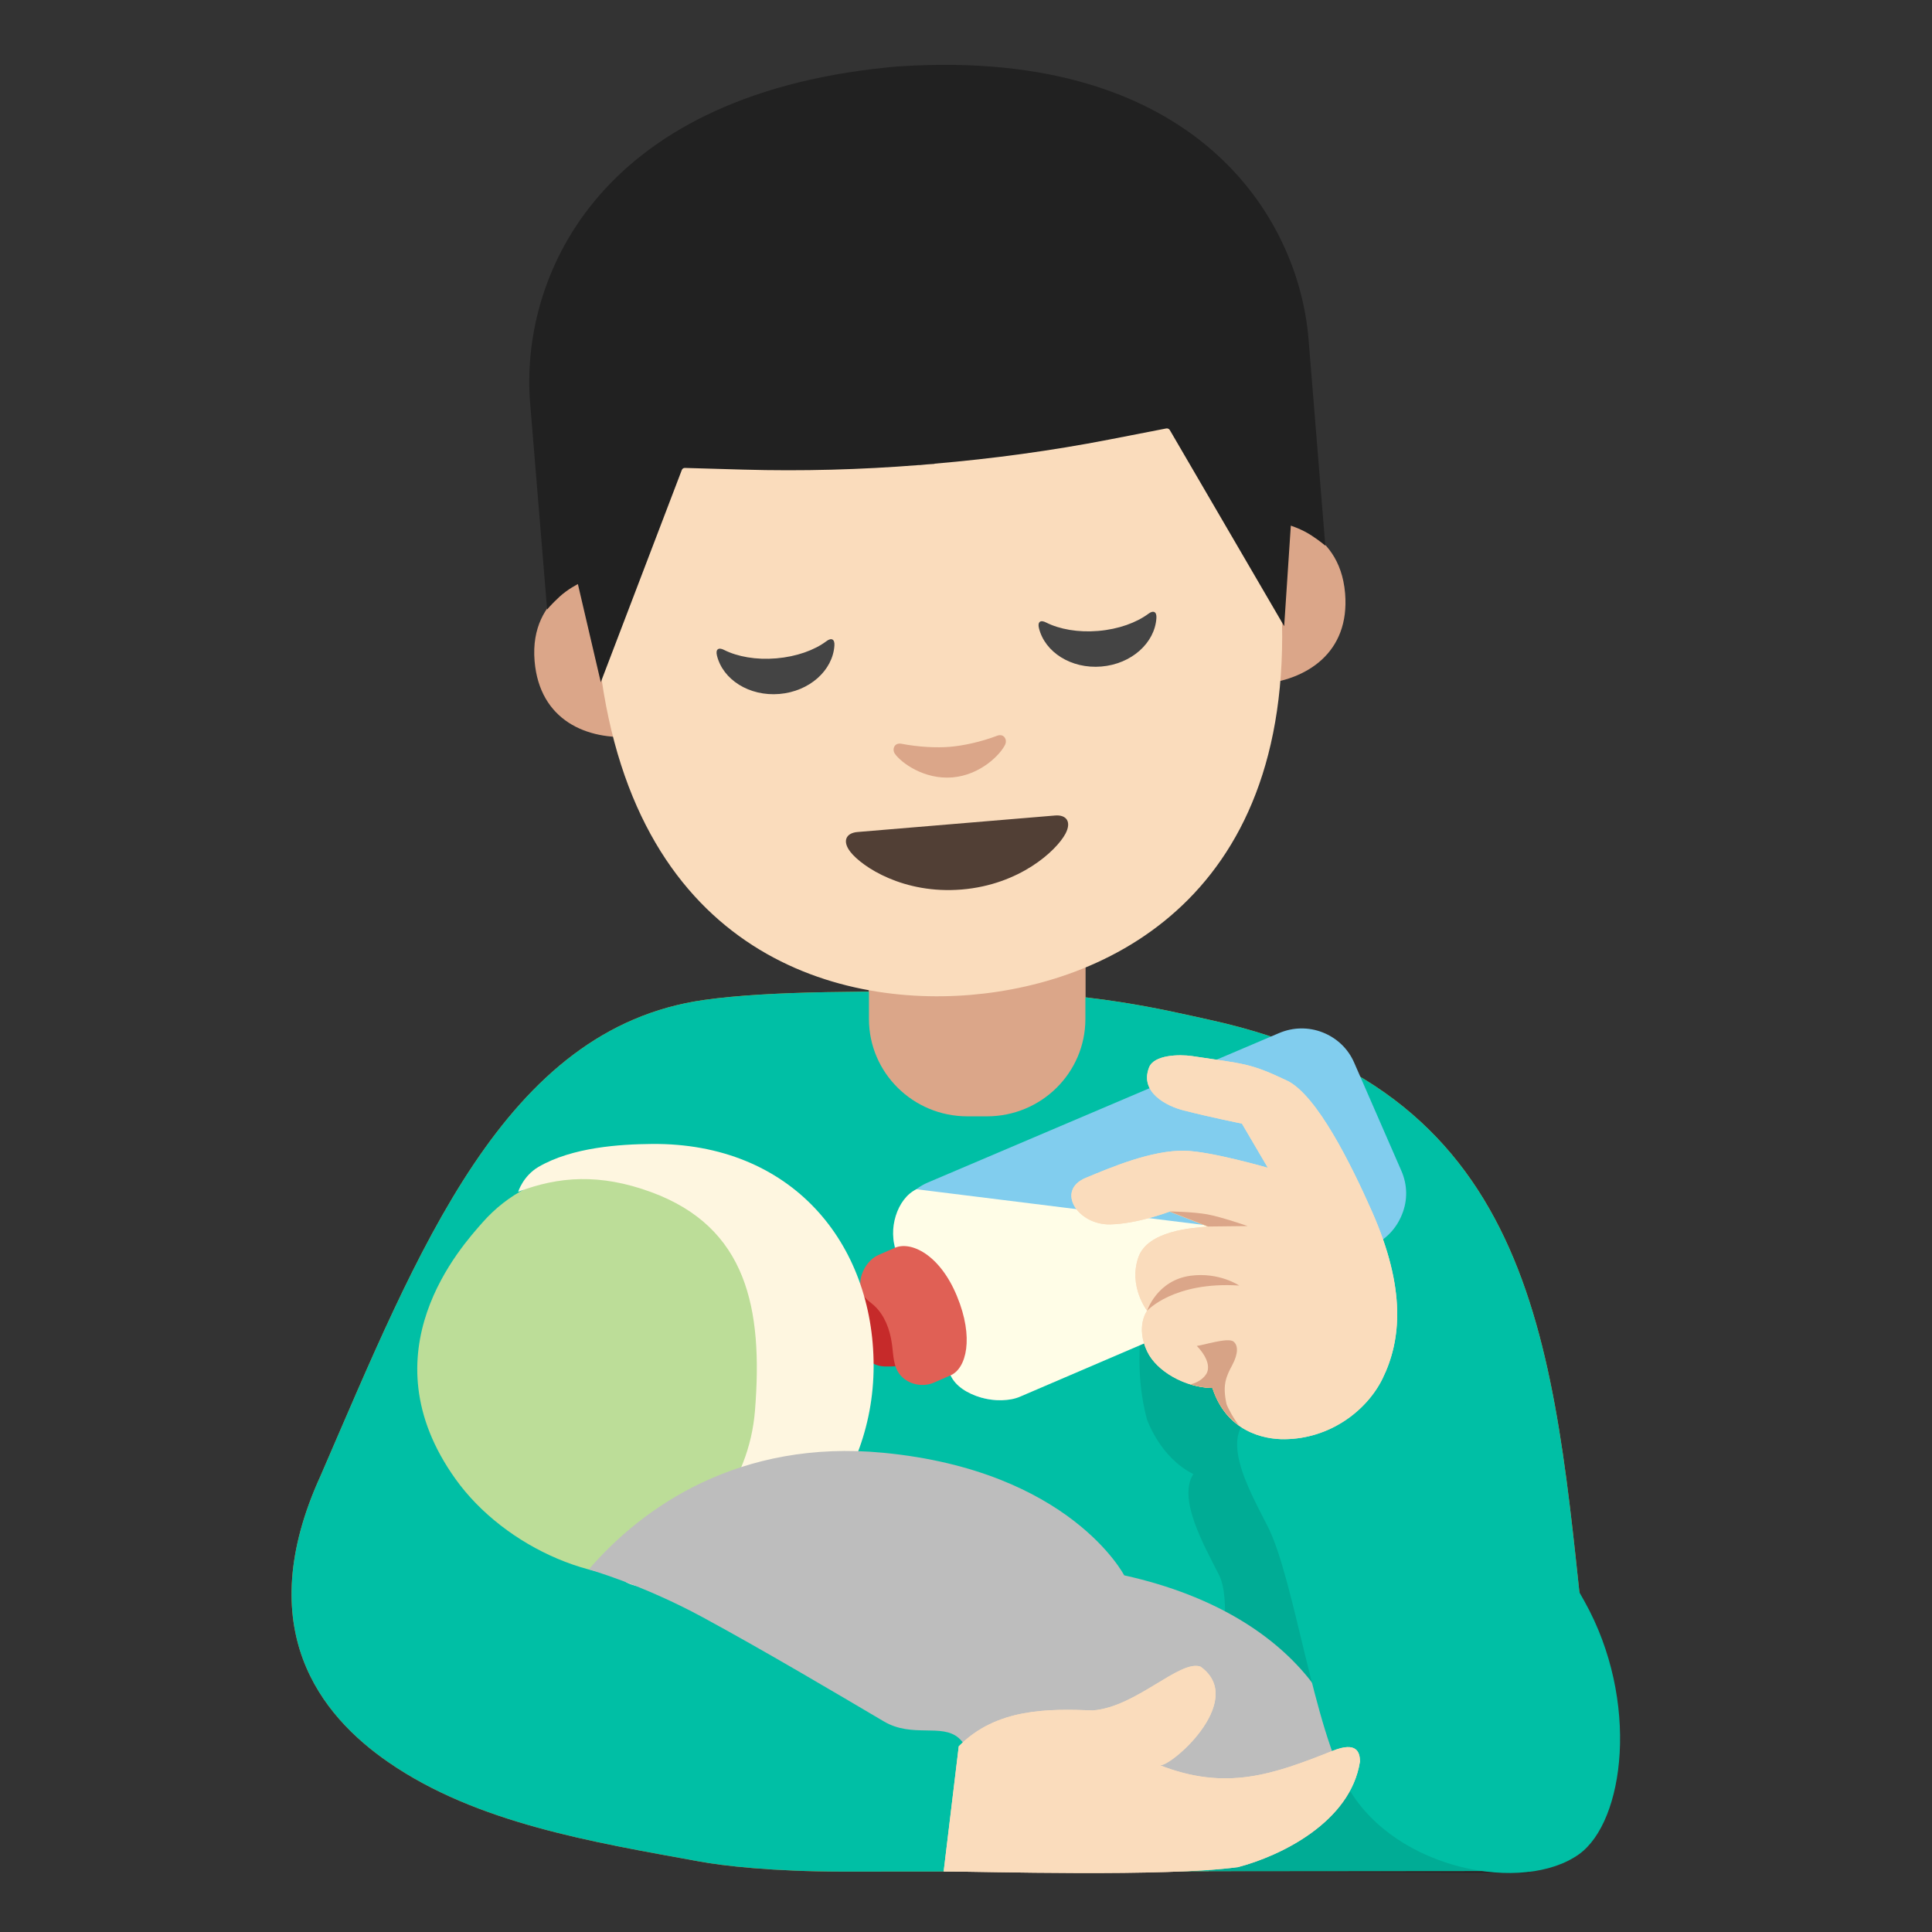<?xml version='1.0' encoding='UTF-8'?>
<svg xmlns="http://www.w3.org/2000/svg" xmlns:xlink="http://www.w3.org/1999/xlink" xmlns:serif="http://www.serif.com/" viewBox="0 0 128 128" version="1.1" xml:space="preserve" style="fill-rule:evenodd;clip-rule:evenodd;stroke-linejoin:round;stroke-miterlimit:2;">
    <rect x="0" y="0" width="128" height="128" fill="#333333" stroke="none"/>
    <path d="M101.26,123.96C96.93,123.96 60.8,124 55.97,124C51.14,124 47.86,123.61 46.35,123.33C39.27,122.04 31.59,120.8 25.73,116.75C21.25,113.66 16.6,107.92 21.24,97.77C27.71,82.85 33.38,68.13 46.64,66.25C51.08,65.62 57.61,65.69 64.94,65.69C72.27,65.69 77.1,66.9 80.16,67.57C102.01,72.36 102.93,89.55 104.93,108.25C104.93,108.25 106.64,123.96 101.26,123.96Z" style="fill:url(#_Linear1);fill-rule:nonzero;"/>
    <path d="M71.91,59.63L57.57,59.63L57.57,67.51C57.57,71.07 60.49,73.96 64.09,73.96L65.39,73.96C68.99,73.96 71.91,71.07 71.91,67.51L71.91,59.63Z" style="fill:#dba689;fill-rule:nonzero;"/>
    <path id="shadow_x5F_body_1_" d="M101.73,109.32C95.6,98.35 93.87,96.76 93.01,94.84C91.58,91.63 90.15,90.36 89.08,89.9C88.96,88.68 88.66,87.21 88.25,85.42C88.88,84.99 89.37,84.39 89.66,83.67C90.03,82.73 90.01,81.7 89.61,80.77L86.49,73.62C86.09,72.69 53.97,86.42 53.97,86.42C52.92,88.17 52.52,89.71 53.84,92.59C54.61,94.27 56.37,95.63 56.74,95.47L59.75,94.33C60.17,94.95 60.77,95.43 61.49,95.71C61.77,95.82 62.9,96.12 64.39,95.66L72.22,92.33C73.3,93.92 74.92,94.1 75.98,94.01C75.98,94.01 76.82,96.54 79.06,97.66C78.01,99.31 79.77,102.38 80.76,104.34C82.29,107.36 78.89,118.62 80.09,123.99L101.28,124.09C102.94,120.72 104.67,114.57 101.73,109.32Z" style="fill:url(#_Linear2);fill-rule:nonzero;"/>
    <path d="M101.26,123.96C96.93,123.96 60.8,124 55.97,124C51.14,124 47.86,123.61 46.35,123.33C39.27,122.04 31.59,120.8 25.73,116.75C21.25,113.66 16.6,107.92 21.24,97.77C27.71,82.85 33.38,68.13 46.64,66.25C51.08,65.62 57.61,65.69 64.94,65.69C72.27,65.69 77.1,66.9 80.16,67.57C102.01,72.36 102.93,89.55 104.93,108.25C104.93,108.25 106.64,123.96 101.26,123.96Z" style="fill:#00bfa5;fill-rule:nonzero;"/>
    <path d="M71.91,59.63L57.57,59.63L57.57,67.51C57.57,71.07 60.49,73.96 64.09,73.96L65.39,73.96C68.99,73.96 71.91,71.07 71.91,67.51L71.91,59.63Z" style="fill:#dba689;fill-rule:nonzero;"/>
    <path id="shadow_x5F_body_1_1" serif:id="shadow_x5F_body_1_" d="M101.73,109.32C95.6,98.35 93.87,96.76 93.01,94.84C91.58,91.63 90.15,90.36 89.08,89.9C88.96,88.68 88.66,87.21 88.25,85.42C88.88,84.99 89.37,84.39 89.66,83.67C90.03,82.73 90.01,81.7 89.61,80.77L86.49,73.62C85.024,66.489 72.934,82.552 75.98,94.01C75.98,94.01 76.82,96.54 79.06,97.66C78.01,99.31 79.77,102.38 80.76,104.34C82.29,107.36 78.89,118.62 80.09,123.99L101.28,124.09C102.94,120.72 104.67,114.57 101.73,109.32Z" style="fill-opacity:0.1;fill-rule:nonzero;"/>
    <path d="M92.84,77.56L89.72,70.41C89.32,69.48 88.57,68.77 87.63,68.4C86.69,68.03 85.66,68.05 84.73,68.45L61.46,78.35C59.55,79.18 58.67,81.42 59.5,83.33L62.62,90.48C63.02,91.41 63.77,92.12 64.71,92.49C64.99,92.6 65.27,92.67 65.56,92.72C66.25,92.82 66.95,92.72 67.61,92.44L90.88,82.54C91.81,82.14 92.52,81.39 92.89,80.45C93.27,79.51 93.25,78.49 92.84,77.56Z" style="fill:rgb(129,205,238);fill-rule:nonzero;"/>
    <path d="M60.72,78.79C59.42,79.4 58.79,81.51 59.41,82.92L62.98,91.12C63.6,92.53 66.18,93.15 67.59,92.53L90.88,82.54L60.72,78.79Z" style="fill:rgb(255,253,231);fill-rule:nonzero;"/>
    <path d="M57.72,85.15C58.2,85.02 58.83,85.08 59.12,85.47C59.45,85.92 59.68,86.63 59.92,87.15C60.33,88.05 60.6,88.99 60.58,89.98C60.58,90.09 60.57,90.22 60.48,90.3C60.42,90.36 60.33,90.38 60.24,90.4C59.7,90.51 59.14,90.55 58.59,90.53C57.49,90.49 56.91,89.52 56.57,88.57C56.36,87.97 56.26,87.33 56.38,86.71C56.51,86.09 56.89,85.51 57.45,85.23C57.54,85.21 57.62,85.18 57.72,85.15Z" style="fill:rgb(198,42,42);fill-rule:nonzero;"/>
    <path d="M62.98,91.12L61.88,91.6C61.14,91.92 60.22,91.74 59.68,91.14C59.16,90.56 59.2,89.77 59.09,89.02C58.95,88.04 58.6,87.15 57.95,86.53C57.76,86.35 57.53,86.2 57.35,86.01C56.54,85.14 57.23,83.57 58.19,83.15L59.29,82.67C60.34,82.21 62.26,83.1 63.4,85.87C64.54,88.62 64.03,90.66 62.98,91.12Z" style="fill:rgb(224,96,85);fill-rule:nonzero;"/>
    <path d="M55.01,93.21C54.4,98.37 50.13,102.77 45.2,104.1C39.98,105.52 33.41,102.51 30.18,97.99C24.15,89.57 30.59,82.56 31.97,80.99C35.41,77.09 40.49,77.16 44.51,77.41C52.75,77.92 55.85,86.18 55.01,93.21Z" style="fill:rgb(188,221,152);fill-rule:nonzero;"/>
    <path d="M43.17,75.79C41.09,75.81 37.91,76 35.66,77.32C34.65,77.92 34.33,78.96 34.33,78.96C37.03,77.93 39.76,77.74 43.14,78.98C49.49,81.31 50.56,86.69 50.02,93.45C49.63,98.34 46.39,102.3 42.45,103.56C40.61,104.15 40.77,105.04 43.17,105.21C51.82,105.81 57.88,98.62 57.88,90.5C57.88,82.38 52.46,75.7 43.17,75.79Z" style="fill:rgb(254,246,224);fill-rule:nonzero;"/>
    <path d="M58.52,96.25C70.9,97.44 74.48,104.37 74.48,104.37C86.89,107.12 90.14,115.37 89.15,119.11C89.15,119.11 83.47,122.45 79.93,122.52C74.82,122.63 69.69,122.68 64.6,122.45C64.6,122.45 65.38,116.79 63.52,115.15C62.39,114.16 60.44,115.16 58.56,114.05C55.41,112.19 50.6,109.34 46.56,107.15C42.54,104.97 39.01,103.98 39.01,103.98C42.6,99.8 49.03,95.34 58.52,96.25Z" style="fill:rgb(189,189,189);fill-rule:nonzero;"/>
    <path d="M83.37,93.62C80.45,94.75 82.79,98.76 83.99,101.13C85.75,104.59 87.03,114.54 89.36,118.51C92.54,123.93 100.96,125.46 104.61,122.85C107.63,120.69 108.66,112.69 104.98,106.1C98.85,95.13 97.12,93.54 96.26,91.62C93.42,85.24 90.57,86.54 90.57,86.54L83.37,93.62Z" style="fill:#00bfa5;fill-rule:nonzero;"/>
    <path id="hand_3_" d="M90.1,116.71C90.1,116.07 89.87,115.37 88.31,115.99C84.36,117.56 81.24,118.69 76.79,116.93C77.26,117.34 82.74,112.72 79.54,110.42C78.17,109.93 75.27,113.11 72.4,113.32C69.52,113.21 66.01,113.15 63.52,115.7L62.52,123.99C65.08,123.99 77.25,124.36 82.02,123.7C84.83,122.97 89.48,120.72 90.1,116.71Z" style="fill:url(#_Linear3);fill-rule:nonzero;"/>
    <path id="hand_x5F_fill_1_" d="M78.99,69.97C78.1,69.84 76.45,69.89 76.13,70.72C75.49,72.35 77.25,73.27 78.43,73.57C80.27,74.04 82.28,74.44 82.28,74.44L84,77.37C84,77.37 80.23,76.28 78.5,76.24C76.3,76.19 73.59,77.35 71.95,78.03C69.92,78.86 71.39,81.16 73.55,81.12C75.38,81.08 77.49,80.27 77.49,80.27L80.04,81.27C78.96,81.34 76.03,81.55 75.42,83.3C74.75,85.23 76,86.84 76,86.84C76,86.84 75.22,87.87 76,89.53C76.63,90.86 78.52,91.93 80.33,91.96C81.26,94.84 83.72,95.37 85.12,95.35C88.09,95.32 90.53,93.49 91.59,91.35C92.85,88.79 93.16,85.38 90.89,80.25C89.56,77.25 87.26,72.54 85.26,71.59C82.79,70.42 82.49,70.5 78.99,69.97Z" style="fill:url(#_Linear4);fill-rule:nonzero;"/>
    <path id="tone_2_" d="M78.88,91.72C79.35,91.86 79.84,91.95 80.33,91.96C80.71,93.15 81.36,93.92 82.09,94.44C81.81,94.13 81.31,93.22 81.26,93.02C80.98,91.75 81.23,91.21 81.64,90.44C82.05,89.67 82.03,89.12 81.72,88.88C81.35,88.59 79.68,89.14 79.29,89.17C79.29,89.17 80.39,90.23 79.92,91.03C79.68,91.41 79.26,91.62 78.88,91.72Z" style="fill:rgb(237,166,0);fill-rule:nonzero;"/>
    <path id="tone_1_" d="M76,86.84C76,86.84 77.76,84.89 82.1,85.17C82.1,85.17 80.78,84.27 78.88,84.52C76.65,84.82 76,86.84 76,86.84Z" style="fill:rgb(237,166,0);fill-rule:nonzero;"/>
    <path id="tone" d="M80.04,81.26L82.66,81.23C82.66,81.23 80.95,80.63 79.97,80.45C78.99,80.28 77.49,80.26 77.49,80.26L80.04,81.26Z" style="fill:rgb(237,166,0);fill-rule:nonzero;"/>
    <g transform="matrix(0.706,-0.059,0.059,0.706,22.151,2.951)">
        <path d="M84.03,51.64C84.03,51.64 89.92,52.66 89.92,59.01C89.92,64.61 85.62,66.82 81.32,66.82L81.32,51.64L84.03,51.64ZM19.75,51.64C19.75,51.64 13.86,52.66 13.86,59.01C13.86,64.61 18.16,66.82 22.46,66.82L22.46,51.64L19.75,51.64Z" style="fill:#dba689;fill-rule:nonzero;"/>
    </g>
    <g transform="matrix(0.706,-0.059,0.059,0.706,22.151,2.951)">
        <path d="M51.89,10.07C26.49,10.07 19.85,29.76 19.85,57.42C19.85,86.1 38.28,93.52 51.89,93.52C65.3,93.52 83.93,86.32 83.93,57.42C83.93,29.76 77.28,10.07 51.89,10.07Z" style="fill:#fadcbc;fill-rule:nonzero;"/>
    </g>
    <g transform="matrix(0.706,-0.059,0.059,0.706,22.151,2.951)">
        <path d="M61.16,77.46L42.62,77.46C41.56,77.46 41.1,78.17 41.8,79.25C42.78,80.75 46.44,83.63 51.89,83.63C57.34,83.63 61,80.75 61.98,79.25C62.68,78.17 62.22,77.46 61.16,77.46Z" style="fill:rgb(81,63,53);fill-rule:nonzero;"/>
    </g>
    <g transform="matrix(0.706,-0.059,0.059,0.706,22.151,2.951)">
        <path d="M56.37,69.58C54.79,70.03 53.15,70.24 51.89,70.24C50.63,70.24 48.99,70.02 47.41,69.58C46.74,69.39 46.47,70.03 46.71,70.45C47.21,71.33 49.23,73.11 51.89,73.11C54.55,73.11 56.57,71.33 57.07,70.45C57.31,70.02 57.04,69.38 56.37,69.58Z" style="fill:#dba689;fill-rule:nonzero;"/>
    </g>
    <g transform="matrix(0.997,0.071,-0.071,0.997,3.998,-2.558)">
        <path d="M50.62,42.71C49.29,42.92 48.04,42.78 47.13,42.4C46.74,42.23 46.55,42.4 46.68,42.8C47.18,44.37 49.01,45.36 50.99,45.05C52.97,44.74 54.41,43.24 54.4,41.59C54.4,41.17 54.17,41.06 53.85,41.34C53.1,41.99 51.95,42.5 50.62,42.71Z" style="fill:rgb(68,68,68);fill-rule:nonzero;"/>
    </g>
    <g transform="matrix(0.997,0.071,-0.071,0.997,3.998,-2.558)">
        <path d="M71.78,39.38C70.45,39.59 69.2,39.45 68.29,39.07C67.9,38.9 67.71,39.07 67.84,39.47C68.34,41.04 70.17,42.03 72.15,41.72C74.13,41.41 75.57,39.91 75.56,38.26C75.56,37.84 75.33,37.73 75.01,38.01C74.25,38.66 73.11,39.17 71.78,39.38Z" style="fill:rgb(68,68,68);fill-rule:nonzero;"/>
    </g>
    <path id="hand_3_1" serif:id="hand_3_" d="M90.1,116.71C90.1,116.07 89.87,115.37 88.31,115.99C84.36,117.56 81.24,118.69 76.79,116.93C77.26,117.34 82.74,112.72 79.54,110.42C78.17,109.93 75.27,113.11 72.4,113.32C69.52,113.21 66.01,113.15 63.52,115.7L62.52,123.99C65.08,123.99 77.25,124.36 82.02,123.7C84.83,122.97 89.48,120.72 90.1,116.71Z" style="fill:#fadcbc;fill-rule:nonzero;"/>
    <path id="hand_x5F_fill_1_1" serif:id="hand_x5F_fill_1_" d="M78.99,69.97C78.1,69.84 76.45,69.89 76.13,70.72C75.49,72.35 77.25,73.27 78.43,73.57C80.27,74.04 82.28,74.44 82.28,74.44L84,77.37C84,77.37 80.23,76.28 78.5,76.24C76.3,76.19 73.59,77.35 71.95,78.03C69.92,78.86 71.39,81.16 73.55,81.12C75.38,81.08 77.49,80.27 77.49,80.27L80.04,81.27C78.96,81.34 76.03,81.55 75.42,83.3C74.75,85.23 76,86.84 76,86.84C76,86.84 75.22,87.87 76,89.53C76.63,90.86 78.52,91.93 80.33,91.96C81.26,94.84 83.72,95.37 85.12,95.35C88.09,95.32 90.53,93.49 91.59,91.35C92.85,88.79 93.16,85.38 90.89,80.25C89.56,77.25 87.26,72.54 85.26,71.59C82.79,70.42 82.49,70.5 78.99,69.97Z" style="fill:#fadcbc;fill-rule:nonzero;"/>
    <path id="tone_2_1" serif:id="tone_2_" d="M78.88,91.72C79.35,91.86 79.84,91.95 80.33,91.96C80.71,93.15 81.36,93.92 82.09,94.44C81.81,94.13 81.31,93.22 81.26,93.02C80.98,91.75 81.23,91.21 81.64,90.44C82.05,89.67 82.03,89.12 81.72,88.88C81.35,88.59 79.68,89.14 79.29,89.17C79.29,89.17 80.39,90.23 79.92,91.03C79.68,91.41 79.26,91.62 78.88,91.72Z" style="fill:#dba689;fill-rule:nonzero;"/>
    <path id="tone_2_2" serif:id="tone_2_" d="M78.88,91.72C79.35,91.86 79.84,91.95 80.33,91.96C80.71,93.15 81.36,93.92 82.09,94.44C81.81,94.13 81.31,93.22 81.26,93.02C80.98,91.75 81.23,91.21 81.64,90.44C82.05,89.67 82.03,89.12 81.72,88.88C81.35,88.59 79.68,89.14 79.29,89.17C79.29,89.17 80.39,90.23 79.92,91.03C79.68,91.41 79.26,91.62 78.88,91.72Z" style="fill-opacity:0.02;fill-rule:nonzero;"/>
    <path id="tone_1_1" serif:id="tone_1_" d="M76,86.84C76,86.84 77.76,84.89 82.1,85.17C82.1,85.17 80.78,84.27 78.88,84.52C76.65,84.82 76,86.84 76,86.84Z" style="fill:#dba689;fill-rule:nonzero;"/>
    <path id="tone1" serif:id="tone" d="M80.04,81.26L82.66,81.23C82.66,81.23 80.95,80.63 79.97,80.45C78.99,80.28 77.49,80.26 77.49,80.26L80.04,81.26Z" style="fill:#dba689;fill-rule:nonzero;"/>
    <g transform="matrix(0.709,-0.058,0.058,0.709,22.228,2.49)">
        <path d="M52.38,6.96C52.38,6.96 51.88,6.94 51.67,6.95C51.46,6.95 50.96,6.96 50.96,6.96C23.55,7.49 15.29,23.98 15.29,35.41C15.29,46.52 15.3,54.69 15.3,54.69C15.3,54.69 15.74,54.24 16.54,53.61C17.4,52.94 18.35,52.57 18.35,52.57L19.73,61.85L28.86,42.77C28.92,42.65 29.04,42.58 29.17,42.6L34.58,43.2C40.02,43.8 45.49,44.1 50.95,44.11L50.95,44.12C51.19,44.12 51.42,44.11 51.66,44.11C51.9,44.11 52.13,44.12 52.37,44.12L52.37,44.1C57.83,44.08 63.3,43.79 68.74,43.19L74.15,42.59C74.28,42.58 74.4,42.65 74.46,42.76L83.59,61.84L84.97,52.56C84.97,52.56 85.92,52.94 86.78,53.6C87.59,54.23 88.02,54.68 88.02,54.68C88.02,54.68 88.03,46.52 88.03,35.4C88.05,23.98 79.79,7.49 52.38,6.96Z" style="fill:#212121;fill-rule:nonzero;"/>
    </g>
    <defs>
        <linearGradient id="_Linear1" x1="0" y1="0" x2="1" y2="0" gradientUnits="userSpaceOnUse" gradientTransform="matrix(2.54618e-15,41.582,-41.582,2.54618e-15,62.25,77.707)"><stop offset="0" style="stop-color:rgb(247,140,31);stop-opacity:1"/><stop offset="1" style="stop-color:rgb(237,109,35);stop-opacity:1"/></linearGradient>
        <linearGradient id="_Linear2" x1="0" y1="0" x2="1" y2="0" gradientUnits="userSpaceOnUse" gradientTransform="matrix(4.3982e-15,-71.828,71.828,4.3982e-15,78.158,145.563)"><stop offset="0" style="stop-color:rgb(33,33,33);stop-opacity:0.8"/><stop offset="1" style="stop-color:rgb(33,33,33);stop-opacity:0"/></linearGradient>
        <linearGradient id="_Linear3" x1="0" y1="0" x2="1" y2="0" gradientUnits="userSpaceOnUse" gradientTransform="matrix(27.583,0,0,27.583,62.512,117.239)"><stop offset="0" style="stop-color:#fadcbc;stop-opacity:1"/><stop offset="0.5" style="stop-color:#fadcbc;stop-opacity:1"/><stop offset="1" style="stop-color:#fadcbc;stop-opacity:1"/></linearGradient>
        <linearGradient id="_Linear4" x1="0" y1="0" x2="1" y2="0" gradientUnits="userSpaceOnUse" gradientTransform="matrix(-10.758,-17.878,17.878,-10.758,89.876,95.169)"><stop offset="0" style="stop-color:#fadcbc;stop-opacity:1"/><stop offset="0.5" style="stop-color:#fadcbc;stop-opacity:1"/><stop offset="1" style="stop-color:#fadcbc;stop-opacity:1"/></linearGradient>
    </defs>
</svg>
